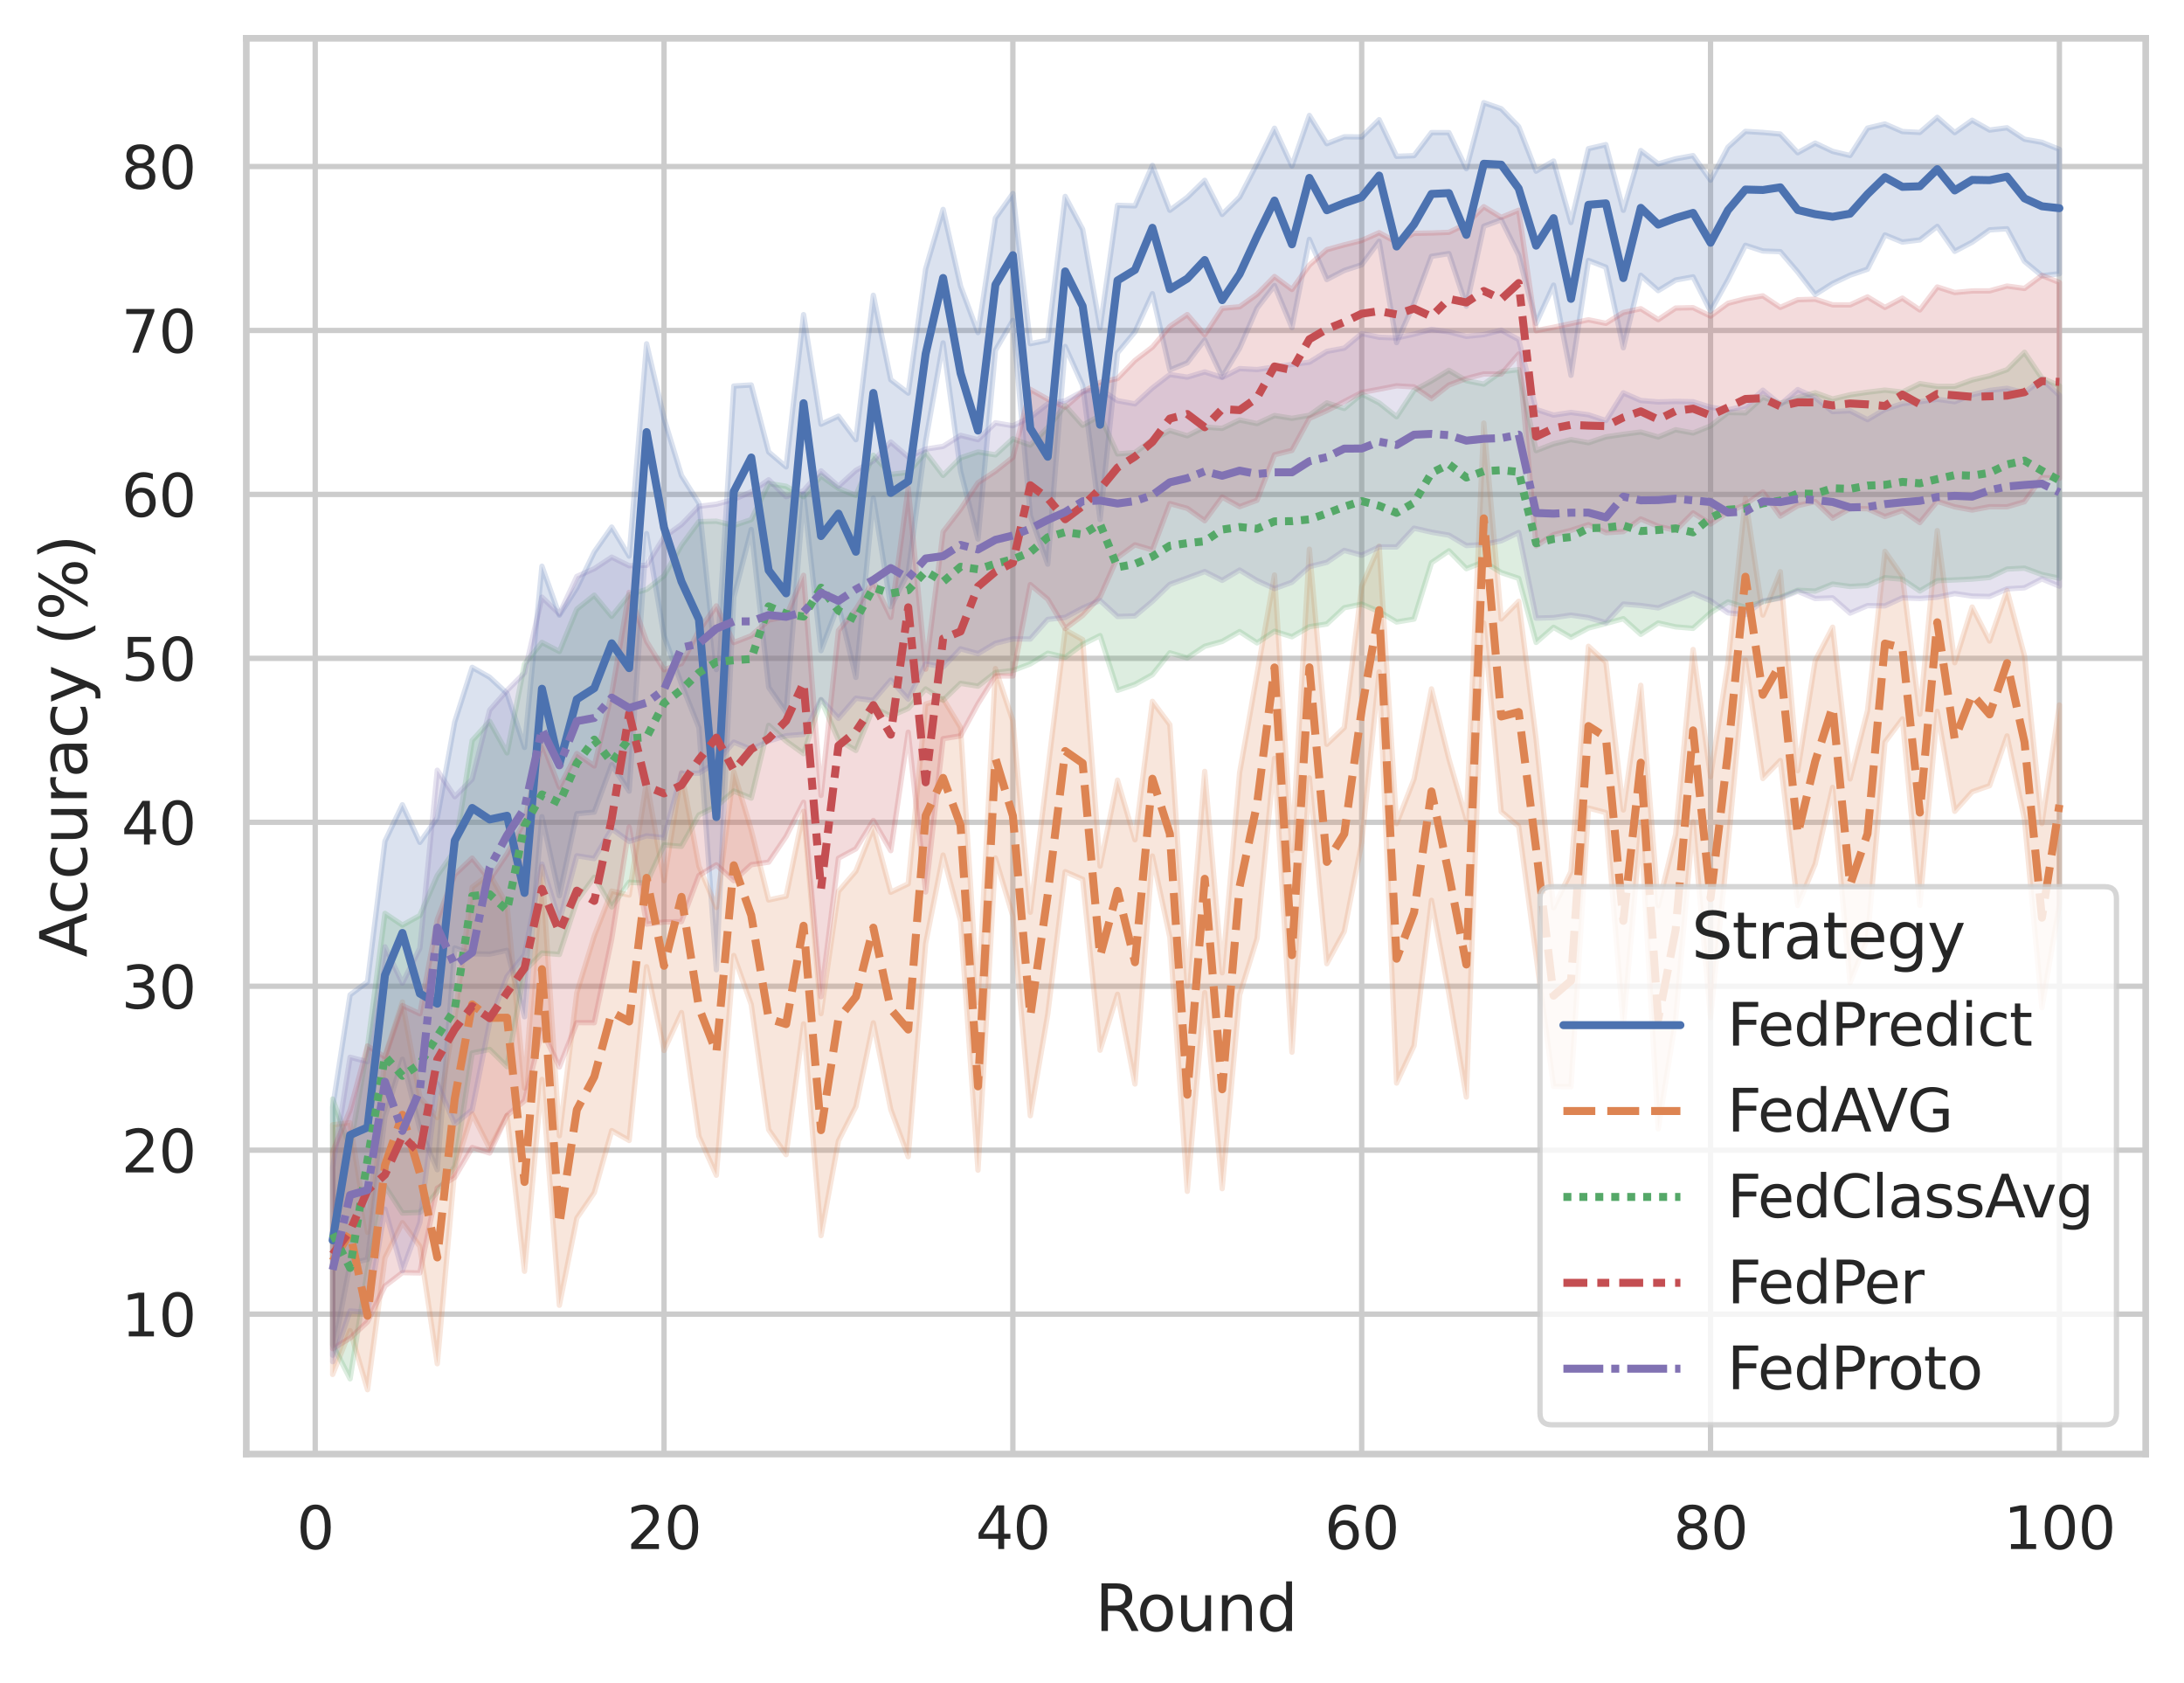 <?xml version="1.0" encoding="utf-8" standalone="no"?>
<!DOCTYPE svg PUBLIC "-//W3C//DTD SVG 1.1//EN"
  "http://www.w3.org/Graphics/SVG/1.1/DTD/svg11.dtd">
<svg xmlns:xlink="http://www.w3.org/1999/xlink" width="410.631pt" height="316.272pt" viewBox="0 0 410.631 316.272" xmlns="http://www.w3.org/2000/svg" version="1.1">
 <defs>
  <style type="text/css">*{stroke-linejoin: round; stroke-linecap: butt}</style>
 </defs>
 <g id="figure_1">
  <g id="patch_1">
   <path d="M 0 316.272 
L 410.631 316.272 
L 410.631 0 
L 0 0 
z
" style="fill: #ffffff"/>
  </g>
  <g id="axes_1">
   <g id="patch_2">
    <path d="M 46.311 273.312 
L 403.431 273.312 
L 403.431 7.2 
L 46.311 7.2 
z
" style="fill: #ffffff"/>
   </g>
   <g id="matplotlib.axis_1">
    <g id="xtick_1">
     <g id="line2d_1">
      <path d="M 59.265 273.312 
L 59.265 7.2 
" clip-path="url(#pb3c9707382)" style="fill: none; stroke: #cccccc; stroke-linecap: round"/>
     </g>
     <g id="text_1">
      <!-- 0 -->
      <g style="fill: #262626" transform="translate(55.765 291.17) scale(0.11 -0.11)">
       <defs>
        <path id="DejaVuSans-30" d="M 2034 4250 
Q 1547 4250 1301 3770 
Q 1056 3291 1056 2328 
Q 1056 1369 1301 889 
Q 1547 409 2034 409 
Q 2525 409 2770 889 
Q 3016 1369 3016 2328 
Q 3016 3291 2770 3770 
Q 2525 4250 2034 4250 
z
M 2034 4750 
Q 2819 4750 3233 4129 
Q 3647 3509 3647 2328 
Q 3647 1150 3233 529 
Q 2819 -91 2034 -91 
Q 1250 -91 836 529 
Q 422 1150 422 2328 
Q 422 3509 836 4129 
Q 1250 4750 2034 4750 
z
" transform="scale(0.016)"/>
       </defs>
       <use xlink:href="#DejaVuSans-30"/>
      </g>
     </g>
    </g>
    <g id="xtick_2">
     <g id="line2d_2">
      <path d="M 124.851 273.312 
L 124.851 7.2 
" clip-path="url(#pb3c9707382)" style="fill: none; stroke: #cccccc; stroke-linecap: round"/>
     </g>
     <g id="text_2">
      <!-- 20 -->
      <g style="fill: #262626" transform="translate(117.853 291.17) scale(0.11 -0.11)">
       <defs>
        <path id="DejaVuSans-32" d="M 1228 531 
L 3431 531 
L 3431 0 
L 469 0 
L 469 531 
Q 828 903 1448 1529 
Q 2069 2156 2228 2338 
Q 2531 2678 2651 2914 
Q 2772 3150 2772 3378 
Q 2772 3750 2511 3984 
Q 2250 4219 1831 4219 
Q 1534 4219 1204 4116 
Q 875 4013 500 3803 
L 500 4441 
Q 881 4594 1212 4672 
Q 1544 4750 1819 4750 
Q 2544 4750 2975 4387 
Q 3406 4025 3406 3419 
Q 3406 3131 3298 2873 
Q 3191 2616 2906 2266 
Q 2828 2175 2409 1742 
Q 1991 1309 1228 531 
z
" transform="scale(0.016)"/>
       </defs>
       <use xlink:href="#DejaVuSans-32"/>
       <use xlink:href="#DejaVuSans-30" x="63.623"/>
      </g>
     </g>
    </g>
    <g id="xtick_3">
     <g id="line2d_3">
      <path d="M 190.438 273.312 
L 190.438 7.2 
" clip-path="url(#pb3c9707382)" style="fill: none; stroke: #cccccc; stroke-linecap: round"/>
     </g>
     <g id="text_3">
      <!-- 40 -->
      <g style="fill: #262626" transform="translate(183.439 291.17) scale(0.11 -0.11)">
       <defs>
        <path id="DejaVuSans-34" d="M 2419 4116 
L 825 1625 
L 2419 1625 
L 2419 4116 
z
M 2253 4666 
L 3047 4666 
L 3047 1625 
L 3713 1625 
L 3713 1100 
L 3047 1100 
L 3047 0 
L 2419 0 
L 2419 1100 
L 313 1100 
L 313 1709 
L 2253 4666 
z
" transform="scale(0.016)"/>
       </defs>
       <use xlink:href="#DejaVuSans-34"/>
       <use xlink:href="#DejaVuSans-30" x="63.623"/>
      </g>
     </g>
    </g>
    <g id="xtick_4">
     <g id="line2d_4">
      <path d="M 256.025 273.312 
L 256.025 7.2 
" clip-path="url(#pb3c9707382)" style="fill: none; stroke: #cccccc; stroke-linecap: round"/>
     </g>
     <g id="text_4">
      <!-- 60 -->
      <g style="fill: #262626" transform="translate(249.026 291.17) scale(0.11 -0.11)">
       <defs>
        <path id="DejaVuSans-36" d="M 2113 2584 
Q 1688 2584 1439 2293 
Q 1191 2003 1191 1497 
Q 1191 994 1439 701 
Q 1688 409 2113 409 
Q 2538 409 2786 701 
Q 3034 994 3034 1497 
Q 3034 2003 2786 2293 
Q 2538 2584 2113 2584 
z
M 3366 4563 
L 3366 3988 
Q 3128 4100 2886 4159 
Q 2644 4219 2406 4219 
Q 1781 4219 1451 3797 
Q 1122 3375 1075 2522 
Q 1259 2794 1537 2939 
Q 1816 3084 2150 3084 
Q 2853 3084 3261 2657 
Q 3669 2231 3669 1497 
Q 3669 778 3244 343 
Q 2819 -91 2113 -91 
Q 1303 -91 875 529 
Q 447 1150 447 2328 
Q 447 3434 972 4092 
Q 1497 4750 2381 4750 
Q 2619 4750 2861 4703 
Q 3103 4656 3366 4563 
z
" transform="scale(0.016)"/>
       </defs>
       <use xlink:href="#DejaVuSans-36"/>
       <use xlink:href="#DejaVuSans-30" x="63.623"/>
      </g>
     </g>
    </g>
    <g id="xtick_5">
     <g id="line2d_5">
      <path d="M 321.612 273.312 
L 321.612 7.2 
" clip-path="url(#pb3c9707382)" style="fill: none; stroke: #cccccc; stroke-linecap: round"/>
     </g>
     <g id="text_5">
      <!-- 80 -->
      <g style="fill: #262626" transform="translate(314.613 291.17) scale(0.11 -0.11)">
       <defs>
        <path id="DejaVuSans-38" d="M 2034 2216 
Q 1584 2216 1326 1975 
Q 1069 1734 1069 1313 
Q 1069 891 1326 650 
Q 1584 409 2034 409 
Q 2484 409 2743 651 
Q 3003 894 3003 1313 
Q 3003 1734 2745 1975 
Q 2488 2216 2034 2216 
z
M 1403 2484 
Q 997 2584 770 2862 
Q 544 3141 544 3541 
Q 544 4100 942 4425 
Q 1341 4750 2034 4750 
Q 2731 4750 3128 4425 
Q 3525 4100 3525 3541 
Q 3525 3141 3298 2862 
Q 3072 2584 2669 2484 
Q 3125 2378 3379 2068 
Q 3634 1759 3634 1313 
Q 3634 634 3220 271 
Q 2806 -91 2034 -91 
Q 1263 -91 848 271 
Q 434 634 434 1313 
Q 434 1759 690 2068 
Q 947 2378 1403 2484 
z
M 1172 3481 
Q 1172 3119 1398 2916 
Q 1625 2713 2034 2713 
Q 2441 2713 2670 2916 
Q 2900 3119 2900 3481 
Q 2900 3844 2670 4047 
Q 2441 4250 2034 4250 
Q 1625 4250 1398 4047 
Q 1172 3844 1172 3481 
z
" transform="scale(0.016)"/>
       </defs>
       <use xlink:href="#DejaVuSans-38"/>
       <use xlink:href="#DejaVuSans-30" x="63.623"/>
      </g>
     </g>
    </g>
    <g id="xtick_6">
     <g id="line2d_6">
      <path d="M 387.199 273.312 
L 387.199 7.2 
" clip-path="url(#pb3c9707382)" style="fill: none; stroke: #cccccc; stroke-linecap: round"/>
     </g>
     <g id="text_6">
      <!-- 100 -->
      <g style="fill: #262626" transform="translate(376.7 291.17) scale(0.11 -0.11)">
       <defs>
        <path id="DejaVuSans-31" d="M 794 531 
L 1825 531 
L 1825 4091 
L 703 3866 
L 703 4441 
L 1819 4666 
L 2450 4666 
L 2450 531 
L 3481 531 
L 3481 0 
L 794 0 
L 794 531 
z
" transform="scale(0.016)"/>
       </defs>
       <use xlink:href="#DejaVuSans-31"/>
       <use xlink:href="#DejaVuSans-30" x="63.623"/>
       <use xlink:href="#DejaVuSans-30" x="127.246"/>
      </g>
     </g>
    </g>
    <g id="text_7">
     <!-- Round -->
     <g style="fill: #262626" transform="translate(205.887 306.576) scale(0.12 -0.12)">
      <defs>
       <path id="DejaVuSans-52" d="M 2841 2188 
Q 3044 2119 3236 1894 
Q 3428 1669 3622 1275 
L 4263 0 
L 3584 0 
L 2988 1197 
Q 2756 1666 2539 1819 
Q 2322 1972 1947 1972 
L 1259 1972 
L 1259 0 
L 628 0 
L 628 4666 
L 2053 4666 
Q 2853 4666 3247 4331 
Q 3641 3997 3641 3322 
Q 3641 2881 3436 2590 
Q 3231 2300 2841 2188 
z
M 1259 4147 
L 1259 2491 
L 2053 2491 
Q 2509 2491 2742 2702 
Q 2975 2913 2975 3322 
Q 2975 3731 2742 3939 
Q 2509 4147 2053 4147 
L 1259 4147 
z
" transform="scale(0.016)"/>
       <path id="DejaVuSans-6f" d="M 1959 3097 
Q 1497 3097 1228 2736 
Q 959 2375 959 1747 
Q 959 1119 1226 758 
Q 1494 397 1959 397 
Q 2419 397 2687 759 
Q 2956 1122 2956 1747 
Q 2956 2369 2687 2733 
Q 2419 3097 1959 3097 
z
M 1959 3584 
Q 2709 3584 3137 3096 
Q 3566 2609 3566 1747 
Q 3566 888 3137 398 
Q 2709 -91 1959 -91 
Q 1206 -91 779 398 
Q 353 888 353 1747 
Q 353 2609 779 3096 
Q 1206 3584 1959 3584 
z
" transform="scale(0.016)"/>
       <path id="DejaVuSans-75" d="M 544 1381 
L 544 3500 
L 1119 3500 
L 1119 1403 
Q 1119 906 1312 657 
Q 1506 409 1894 409 
Q 2359 409 2629 706 
Q 2900 1003 2900 1516 
L 2900 3500 
L 3475 3500 
L 3475 0 
L 2900 0 
L 2900 538 
Q 2691 219 2414 64 
Q 2138 -91 1772 -91 
Q 1169 -91 856 284 
Q 544 659 544 1381 
z
M 1991 3584 
L 1991 3584 
z
" transform="scale(0.016)"/>
       <path id="DejaVuSans-6e" d="M 3513 2113 
L 3513 0 
L 2938 0 
L 2938 2094 
Q 2938 2591 2744 2837 
Q 2550 3084 2163 3084 
Q 1697 3084 1428 2787 
Q 1159 2491 1159 1978 
L 1159 0 
L 581 0 
L 581 3500 
L 1159 3500 
L 1159 2956 
Q 1366 3272 1645 3428 
Q 1925 3584 2291 3584 
Q 2894 3584 3203 3211 
Q 3513 2838 3513 2113 
z
" transform="scale(0.016)"/>
       <path id="DejaVuSans-64" d="M 2906 2969 
L 2906 4863 
L 3481 4863 
L 3481 0 
L 2906 0 
L 2906 525 
Q 2725 213 2448 61 
Q 2172 -91 1784 -91 
Q 1150 -91 751 415 
Q 353 922 353 1747 
Q 353 2572 751 3078 
Q 1150 3584 1784 3584 
Q 2172 3584 2448 3432 
Q 2725 3281 2906 2969 
z
M 947 1747 
Q 947 1113 1208 752 
Q 1469 391 1925 391 
Q 2381 391 2643 752 
Q 2906 1113 2906 1747 
Q 2906 2381 2643 2742 
Q 2381 3103 1925 3103 
Q 1469 3103 1208 2742 
Q 947 2381 947 1747 
z
" transform="scale(0.016)"/>
      </defs>
      <use xlink:href="#DejaVuSans-52"/>
      <use xlink:href="#DejaVuSans-6f" x="64.982"/>
      <use xlink:href="#DejaVuSans-75" x="126.164"/>
      <use xlink:href="#DejaVuSans-6e" x="189.543"/>
      <use xlink:href="#DejaVuSans-64" x="252.922"/>
     </g>
    </g>
   </g>
   <g id="matplotlib.axis_2">
    <g id="ytick_1">
     <g id="line2d_7">
      <path d="M 46.311 247.015 
L 403.431 247.015 
" clip-path="url(#pb3c9707382)" style="fill: none; stroke: #cccccc; stroke-linecap: round"/>
     </g>
     <g id="text_8">
      <!-- 10 -->
      <g style="fill: #262626" transform="translate(22.814 251.194) scale(0.11 -0.11)">
       <use xlink:href="#DejaVuSans-31"/>
       <use xlink:href="#DejaVuSans-30" x="63.623"/>
      </g>
     </g>
    </g>
    <g id="ytick_2">
     <g id="line2d_8">
      <path d="M 46.311 216.198 
L 403.431 216.198 
" clip-path="url(#pb3c9707382)" style="fill: none; stroke: #cccccc; stroke-linecap: round"/>
     </g>
     <g id="text_9">
      <!-- 20 -->
      <g style="fill: #262626" transform="translate(22.814 220.377) scale(0.11 -0.11)">
       <use xlink:href="#DejaVuSans-32"/>
       <use xlink:href="#DejaVuSans-30" x="63.623"/>
      </g>
     </g>
    </g>
    <g id="ytick_3">
     <g id="line2d_9">
      <path d="M 46.311 185.382 
L 403.431 185.382 
" clip-path="url(#pb3c9707382)" style="fill: none; stroke: #cccccc; stroke-linecap: round"/>
     </g>
     <g id="text_10">
      <!-- 30 -->
      <g style="fill: #262626" transform="translate(22.814 189.561) scale(0.11 -0.11)">
       <defs>
        <path id="DejaVuSans-33" d="M 2597 2516 
Q 3050 2419 3304 2112 
Q 3559 1806 3559 1356 
Q 3559 666 3084 287 
Q 2609 -91 1734 -91 
Q 1441 -91 1130 -33 
Q 819 25 488 141 
L 488 750 
Q 750 597 1062 519 
Q 1375 441 1716 441 
Q 2309 441 2620 675 
Q 2931 909 2931 1356 
Q 2931 1769 2642 2001 
Q 2353 2234 1838 2234 
L 1294 2234 
L 1294 2753 
L 1863 2753 
Q 2328 2753 2575 2939 
Q 2822 3125 2822 3475 
Q 2822 3834 2567 4026 
Q 2313 4219 1838 4219 
Q 1578 4219 1281 4162 
Q 984 4106 628 3988 
L 628 4550 
Q 988 4650 1302 4700 
Q 1616 4750 1894 4750 
Q 2613 4750 3031 4423 
Q 3450 4097 3450 3541 
Q 3450 3153 3228 2886 
Q 3006 2619 2597 2516 
z
" transform="scale(0.016)"/>
       </defs>
       <use xlink:href="#DejaVuSans-33"/>
       <use xlink:href="#DejaVuSans-30" x="63.623"/>
      </g>
     </g>
    </g>
    <g id="ytick_4">
     <g id="line2d_10">
      <path d="M 46.311 154.565 
L 403.431 154.565 
" clip-path="url(#pb3c9707382)" style="fill: none; stroke: #cccccc; stroke-linecap: round"/>
     </g>
     <g id="text_11">
      <!-- 40 -->
      <g style="fill: #262626" transform="translate(22.814 158.745) scale(0.11 -0.11)">
       <use xlink:href="#DejaVuSans-34"/>
       <use xlink:href="#DejaVuSans-30" x="63.623"/>
      </g>
     </g>
    </g>
    <g id="ytick_5">
     <g id="line2d_11">
      <path d="M 46.311 123.749 
L 403.431 123.749 
" clip-path="url(#pb3c9707382)" style="fill: none; stroke: #cccccc; stroke-linecap: round"/>
     </g>
     <g id="text_12">
      <!-- 50 -->
      <g style="fill: #262626" transform="translate(22.814 127.928) scale(0.11 -0.11)">
       <defs>
        <path id="DejaVuSans-35" d="M 691 4666 
L 3169 4666 
L 3169 4134 
L 1269 4134 
L 1269 2991 
Q 1406 3038 1543 3061 
Q 1681 3084 1819 3084 
Q 2600 3084 3056 2656 
Q 3513 2228 3513 1497 
Q 3513 744 3044 326 
Q 2575 -91 1722 -91 
Q 1428 -91 1123 -41 
Q 819 9 494 109 
L 494 744 
Q 775 591 1075 516 
Q 1375 441 1709 441 
Q 2250 441 2565 725 
Q 2881 1009 2881 1497 
Q 2881 1984 2565 2268 
Q 2250 2553 1709 2553 
Q 1456 2553 1204 2497 
Q 953 2441 691 2322 
L 691 4666 
z
" transform="scale(0.016)"/>
       </defs>
       <use xlink:href="#DejaVuSans-35"/>
       <use xlink:href="#DejaVuSans-30" x="63.623"/>
      </g>
     </g>
    </g>
    <g id="ytick_6">
     <g id="line2d_12">
      <path d="M 46.311 92.933 
L 403.431 92.933 
" clip-path="url(#pb3c9707382)" style="fill: none; stroke: #cccccc; stroke-linecap: round"/>
     </g>
     <g id="text_13">
      <!-- 60 -->
      <g style="fill: #262626" transform="translate(22.814 97.112) scale(0.11 -0.11)">
       <use xlink:href="#DejaVuSans-36"/>
       <use xlink:href="#DejaVuSans-30" x="63.623"/>
      </g>
     </g>
    </g>
    <g id="ytick_7">
     <g id="line2d_13">
      <path d="M 46.311 62.116 
L 403.431 62.116 
" clip-path="url(#pb3c9707382)" style="fill: none; stroke: #cccccc; stroke-linecap: round"/>
     </g>
     <g id="text_14">
      <!-- 70 -->
      <g style="fill: #262626" transform="translate(22.814 66.296) scale(0.11 -0.11)">
       <defs>
        <path id="DejaVuSans-37" d="M 525 4666 
L 3525 4666 
L 3525 4397 
L 1831 0 
L 1172 0 
L 2766 4134 
L 525 4134 
L 525 4666 
z
" transform="scale(0.016)"/>
       </defs>
       <use xlink:href="#DejaVuSans-37"/>
       <use xlink:href="#DejaVuSans-30" x="63.623"/>
      </g>
     </g>
    </g>
    <g id="ytick_8">
     <g id="line2d_14">
      <path d="M 46.311 31.3 
L 403.431 31.3 
" clip-path="url(#pb3c9707382)" style="fill: none; stroke: #cccccc; stroke-linecap: round"/>
     </g>
     <g id="text_15">
      <!-- 80 -->
      <g style="fill: #262626" transform="translate(22.814 35.479) scale(0.11 -0.11)">
       <use xlink:href="#DejaVuSans-38"/>
       <use xlink:href="#DejaVuSans-30" x="63.623"/>
      </g>
     </g>
    </g>
    <g id="text_16">
     <!-- Accuracy (%) -->
     <g style="fill: #262626" transform="translate(16.318 179.939) rotate(-90) scale(0.12 -0.12)">
      <defs>
       <path id="DejaVuSans-41" d="M 2188 4044 
L 1331 1722 
L 3047 1722 
L 2188 4044 
z
M 1831 4666 
L 2547 4666 
L 4325 0 
L 3669 0 
L 3244 1197 
L 1141 1197 
L 716 0 
L 50 0 
L 1831 4666 
z
" transform="scale(0.016)"/>
       <path id="DejaVuSans-63" d="M 3122 3366 
L 3122 2828 
Q 2878 2963 2633 3030 
Q 2388 3097 2138 3097 
Q 1578 3097 1268 2742 
Q 959 2388 959 1747 
Q 959 1106 1268 751 
Q 1578 397 2138 397 
Q 2388 397 2633 464 
Q 2878 531 3122 666 
L 3122 134 
Q 2881 22 2623 -34 
Q 2366 -91 2075 -91 
Q 1284 -91 818 406 
Q 353 903 353 1747 
Q 353 2603 823 3093 
Q 1294 3584 2113 3584 
Q 2378 3584 2631 3529 
Q 2884 3475 3122 3366 
z
" transform="scale(0.016)"/>
       <path id="DejaVuSans-72" d="M 2631 2963 
Q 2534 3019 2420 3045 
Q 2306 3072 2169 3072 
Q 1681 3072 1420 2755 
Q 1159 2438 1159 1844 
L 1159 0 
L 581 0 
L 581 3500 
L 1159 3500 
L 1159 2956 
Q 1341 3275 1631 3429 
Q 1922 3584 2338 3584 
Q 2397 3584 2469 3576 
Q 2541 3569 2628 3553 
L 2631 2963 
z
" transform="scale(0.016)"/>
       <path id="DejaVuSans-61" d="M 2194 1759 
Q 1497 1759 1228 1600 
Q 959 1441 959 1056 
Q 959 750 1161 570 
Q 1363 391 1709 391 
Q 2188 391 2477 730 
Q 2766 1069 2766 1631 
L 2766 1759 
L 2194 1759 
z
M 3341 1997 
L 3341 0 
L 2766 0 
L 2766 531 
Q 2569 213 2275 61 
Q 1981 -91 1556 -91 
Q 1019 -91 701 211 
Q 384 513 384 1019 
Q 384 1609 779 1909 
Q 1175 2209 1959 2209 
L 2766 2209 
L 2766 2266 
Q 2766 2663 2505 2880 
Q 2244 3097 1772 3097 
Q 1472 3097 1187 3025 
Q 903 2953 641 2809 
L 641 3341 
Q 956 3463 1253 3523 
Q 1550 3584 1831 3584 
Q 2591 3584 2966 3190 
Q 3341 2797 3341 1997 
z
" transform="scale(0.016)"/>
       <path id="DejaVuSans-79" d="M 2059 -325 
Q 1816 -950 1584 -1140 
Q 1353 -1331 966 -1331 
L 506 -1331 
L 506 -850 
L 844 -850 
Q 1081 -850 1212 -737 
Q 1344 -625 1503 -206 
L 1606 56 
L 191 3500 
L 800 3500 
L 1894 763 
L 2988 3500 
L 3597 3500 
L 2059 -325 
z
" transform="scale(0.016)"/>
       <path id="DejaVuSans-20" transform="scale(0.016)"/>
       <path id="DejaVuSans-28" d="M 1984 4856 
Q 1566 4138 1362 3434 
Q 1159 2731 1159 2009 
Q 1159 1288 1364 580 
Q 1569 -128 1984 -844 
L 1484 -844 
Q 1016 -109 783 600 
Q 550 1309 550 2009 
Q 550 2706 781 3412 
Q 1013 4119 1484 4856 
L 1984 4856 
z
" transform="scale(0.016)"/>
       <path id="DejaVuSans-25" d="M 4653 2053 
Q 4381 2053 4226 1822 
Q 4072 1591 4072 1178 
Q 4072 772 4226 539 
Q 4381 306 4653 306 
Q 4919 306 5073 539 
Q 5228 772 5228 1178 
Q 5228 1588 5073 1820 
Q 4919 2053 4653 2053 
z
M 4653 2450 
Q 5147 2450 5437 2106 
Q 5728 1763 5728 1178 
Q 5728 594 5436 251 
Q 5144 -91 4653 -91 
Q 4153 -91 3862 251 
Q 3572 594 3572 1178 
Q 3572 1766 3864 2108 
Q 4156 2450 4653 2450 
z
M 1428 4353 
Q 1159 4353 1004 4120 
Q 850 3888 850 3481 
Q 850 3069 1003 2837 
Q 1156 2606 1428 2606 
Q 1700 2606 1854 2837 
Q 2009 3069 2009 3481 
Q 2009 3884 1853 4118 
Q 1697 4353 1428 4353 
z
M 4250 4750 
L 4750 4750 
L 1831 -91 
L 1331 -91 
L 4250 4750 
z
M 1428 4750 
Q 1922 4750 2215 4408 
Q 2509 4066 2509 3481 
Q 2509 2891 2217 2550 
Q 1925 2209 1428 2209 
Q 931 2209 642 2551 
Q 353 2894 353 3481 
Q 353 4063 643 4406 
Q 934 4750 1428 4750 
z
" transform="scale(0.016)"/>
       <path id="DejaVuSans-29" d="M 513 4856 
L 1013 4856 
Q 1481 4119 1714 3412 
Q 1947 2706 1947 2009 
Q 1947 1309 1714 600 
Q 1481 -109 1013 -844 
L 513 -844 
Q 928 -128 1133 580 
Q 1338 1288 1338 2009 
Q 1338 2731 1133 3434 
Q 928 4138 513 4856 
z
" transform="scale(0.016)"/>
      </defs>
      <use xlink:href="#DejaVuSans-41"/>
      <use xlink:href="#DejaVuSans-63" x="66.658"/>
      <use xlink:href="#DejaVuSans-63" x="121.639"/>
      <use xlink:href="#DejaVuSans-75" x="176.619"/>
      <use xlink:href="#DejaVuSans-72" x="239.998"/>
      <use xlink:href="#DejaVuSans-61" x="281.111"/>
      <use xlink:href="#DejaVuSans-63" x="342.391"/>
      <use xlink:href="#DejaVuSans-79" x="397.371"/>
      <use xlink:href="#DejaVuSans-20" x="456.551"/>
      <use xlink:href="#DejaVuSans-28" x="488.338"/>
      <use xlink:href="#DejaVuSans-25" x="527.352"/>
      <use xlink:href="#DejaVuSans-29" x="622.371"/>
     </g>
    </g>
   </g>
   <g id="PolyCollection_1">
    <defs>
     <path id="m3d88718457" d="M 62.544 -108.138 
L 62.544 -61.543 
L 65.823 -78.792 
L 69.103 -79.551 
L 72.382 -106.328 
L 75.661 -117.176 
L 78.941 -104.064 
L 82.22 -96.397 
L 85.499 -138.086 
L 88.779 -136.984 
L 92.058 -136.924 
L 95.337 -137.64 
L 98.617 -125.15 
L 101.896 -162.761 
L 105.175 -147.906 
L 108.455 -163.324 
L 111.734 -163.621 
L 115.013 -172.539 
L 118.293 -167.564 
L 121.572 -215.969 
L 124.851 -196.736 
L 128.131 -187.708 
L 131.41 -179.501 
L 134.689 -133.984 
L 137.969 -204.014 
L 141.248 -216.745 
L 144.527 -187.076 
L 147.807 -182.368 
L 151.086 -223.375 
L 154.365 -193.961 
L 157.645 -202.618 
L 160.924 -188.939 
L 164.203 -222.643 
L 167.483 -202.22 
L 170.762 -208.67 
L 174.041 -233.328 
L 177.321 -251.821 
L 180.6 -227.693 
L 183.88 -214.946 
L 187.159 -250.425 
L 190.438 -256.053 
L 193.718 -219.352 
L 196.997 -210.228 
L 200.276 -251.141 
L 203.556 -243.849 
L 206.835 -218.611 
L 210.114 -249.949 
L 213.394 -253.888 
L 216.673 -261.071 
L 219.952 -246.727 
L 223.232 -248.085 
L 226.511 -252.372 
L 229.79 -245.407 
L 233.07 -250.822 
L 236.349 -258.348 
L 239.628 -262.598 
L 242.908 -254.695 
L 246.187 -271.283 
L 249.466 -263.731 
L 252.746 -265.434 
L 256.025 -266.503 
L 259.304 -270.921 
L 262.584 -251.872 
L 265.863 -259.214 
L 269.142 -268.088 
L 272.422 -268.605 
L 275.701 -258.735 
L 278.98 -273.75 
L 282.26 -274.955 
L 285.539 -268.338 
L 288.818 -255.482 
L 292.098 -262.681 
L 295.377 -245.719 
L 298.656 -267.325 
L 301.936 -266.051 
L 305.215 -250.9 
L 308.494 -264.529 
L 311.774 -261.644 
L 315.053 -263.636 
L 318.332 -264.233 
L 321.612 -257.788 
L 324.891 -263.686 
L 328.17 -270.163 
L 331.45 -269.091 
L 334.729 -268.974 
L 338.008 -265.136 
L 341.288 -260.909 
L 344.567 -262.991 
L 347.846 -264.547 
L 351.126 -265.672 
L 354.405 -272.113 
L 357.684 -270.772 
L 360.964 -271.173 
L 364.243 -273.719 
L 367.522 -269.031 
L 370.802 -270.75 
L 374.081 -273.064 
L 377.361 -273.268 
L 380.64 -267.14 
L 383.919 -264.449 
L 387.199 -264.819 
L 387.199 -288.189 
L 387.199 -288.189 
L 383.919 -289.522 
L 380.64 -290.102 
L 377.361 -292.255 
L 374.081 -291.826 
L 370.802 -293.674 
L 367.522 -291.341 
L 364.243 -294.21 
L 360.964 -291.382 
L 357.684 -291.548 
L 354.405 -292.974 
L 351.126 -292.192 
L 347.846 -287.045 
L 344.567 -287.823 
L 341.288 -289.377 
L 338.008 -287.56 
L 334.729 -291.076 
L 331.45 -291.378 
L 328.17 -291.579 
L 324.891 -288.603 
L 321.612 -282.403 
L 318.332 -287.023 
L 315.053 -286.42 
L 311.774 -285.468 
L 308.494 -287.977 
L 305.215 -276.735 
L 301.936 -289.085 
L 298.656 -288.326 
L 295.377 -274.44 
L 292.098 -286.006 
L 288.818 -284.103 
L 285.539 -292.474 
L 282.26 -295.834 
L 278.98 -296.976 
L 275.701 -284.56 
L 272.422 -291.344 
L 269.142 -291.349 
L 265.863 -287.012 
L 262.584 -286.891 
L 259.304 -293.779 
L 256.025 -290.54 
L 252.746 -290.558 
L 249.466 -289.264 
L 246.187 -294.573 
L 242.908 -285.073 
L 239.628 -292.17 
L 236.349 -285.504 
L 233.07 -279.213 
L 229.79 -275.969 
L 226.511 -282.379 
L 223.232 -279.18 
L 219.952 -276.739 
L 216.673 -285.196 
L 213.394 -277.573 
L 210.114 -277.682 
L 206.835 -254.651 
L 203.556 -273.176 
L 200.276 -279.352 
L 196.997 -252.326 
L 193.718 -251.667 
L 190.438 -279.894 
L 187.159 -275.287 
L 183.88 -253.755 
L 180.6 -262.506 
L 177.321 -276.909 
L 174.041 -265.738 
L 170.762 -242.382 
L 167.483 -244.901 
L 164.203 -260.771 
L 160.924 -233.621 
L 157.645 -238.041 
L 154.365 -236.529 
L 151.086 -257.133 
L 147.807 -228.514 
L 144.527 -231.305 
L 141.248 -243.909 
L 137.969 -243.715 
L 134.689 -190.418 
L 131.41 -221.676 
L 128.131 -226.891 
L 124.851 -237.636 
L 121.572 -251.651 
L 118.293 -211.736 
L 115.013 -217.199 
L 111.734 -212.526 
L 108.455 -205.763 
L 105.175 -200.644 
L 101.896 -209.839 
L 98.617 -175.781 
L 95.337 -185.931 
L 92.058 -188.974 
L 88.779 -190.831 
L 85.499 -180.592 
L 82.22 -162.538 
L 78.941 -157.933 
L 75.661 -165.002 
L 72.382 -158.162 
L 69.103 -131.722 
L 65.823 -129.273 
L 62.544 -108.138 
z
" style="stroke: #4c72b0; stroke-opacity: 0.2"/>
    </defs>
    <g clip-path="url(#pb3c9707382)">
     <use xlink:href="#m3d88718457" x="0" y="316.272" style="fill: #4c72b0; fill-opacity: 0.2; stroke: #4c72b0; stroke-opacity: 0.2"/>
    </g>
   </g>
   <g id="PolyCollection_2">
    <defs>
     <path id="mf6c3c5cbce" d="M 62.544 -104.84 
L 62.544 -57.921 
L 65.823 -66.149 
L 69.103 -55.056 
L 72.382 -79.829 
L 75.661 -86.451 
L 78.941 -81.999 
L 82.22 -59.934 
L 85.499 -96.541 
L 88.779 -106.927 
L 92.058 -100.411 
L 95.337 -106.592 
L 98.617 -77.31 
L 101.896 -113.38 
L 105.175 -70.924 
L 108.455 -87.31 
L 111.734 -92.083 
L 115.013 -103.76 
L 118.293 -101.898 
L 121.572 -134.56 
L 124.851 -118.825 
L 128.131 -125.947 
L 131.41 -102.701 
L 134.689 -95.369 
L 137.969 -136.677 
L 141.248 -127.449 
L 144.527 -103.915 
L 147.807 -99.235 
L 151.086 -123.814 
L 154.365 -84.014 
L 157.645 -101.826 
L 160.924 -108.269 
L 164.203 -124.012 
L 167.483 -107.709 
L 170.762 -98.848 
L 174.041 -138.909 
L 177.321 -155.553 
L 180.6 -143.194 
L 183.88 -96.313 
L 187.159 -154.995 
L 190.438 -144.051 
L 193.718 -106.55 
L 196.997 -125.631 
L 200.276 -152.421 
L 203.556 -150.998 
L 206.835 -118.871 
L 210.114 -129.383 
L 213.394 -112.51 
L 216.673 -155.372 
L 219.952 -140.087 
L 223.232 -92.339 
L 226.511 -129.69 
L 229.79 -92.839 
L 233.07 -129.237 
L 236.349 -139.881 
L 239.628 -173.727 
L 242.908 -118.489 
L 246.187 -170.054 
L 249.466 -135.125 
L 252.746 -141.194 
L 256.025 -157.903 
L 259.304 -189.987 
L 262.584 -112.687 
L 265.863 -119.71 
L 269.142 -147.041 
L 272.422 -129.471 
L 275.701 -110.066 
L 278.98 -199.178 
L 282.26 -163.698 
L 285.539 -160.971 
L 288.818 -136.621 
L 292.098 -112.058 
L 295.377 -111.995 
L 298.656 -164.39 
L 301.936 -163.529 
L 305.215 -123.379 
L 308.494 -160.866 
L 311.774 -104.083 
L 315.053 -124.681 
L 318.332 -161.799 
L 321.612 -125.009 
L 324.891 -157.354 
L 328.17 -192.204 
L 331.45 -169.937 
L 334.729 -173.329 
L 338.008 -146.067 
L 341.288 -153.875 
L 344.567 -168.267 
L 347.846 -131.572 
L 351.126 -139.837 
L 354.405 -176.778 
L 357.684 -181.148 
L 360.964 -146.099 
L 364.243 -182.552 
L 367.522 -163.771 
L 370.802 -167.442 
L 374.081 -168.594 
L 377.361 -177.95 
L 380.64 -162.23 
L 383.919 -126.859 
L 387.199 -146.235 
L 387.199 -183.761 
L 387.199 -183.761 
L 383.919 -161.463 
L 380.64 -192.99 
L 377.361 -205.264 
L 374.081 -195.774 
L 370.802 -202.171 
L 367.522 -191.698 
L 364.243 -216.537 
L 360.964 -182.024 
L 357.684 -207.965 
L 354.405 -212.636 
L 351.126 -182.693 
L 347.846 -169.854 
L 344.567 -198.377 
L 341.288 -192.081 
L 338.008 -171.398 
L 334.729 -208.824 
L 331.45 -200.661 
L 328.17 -222.58 
L 324.891 -191.654 
L 321.612 -170.251 
L 318.332 -194.19 
L 315.053 -159.484 
L 311.774 -146.023 
L 308.494 -187.46 
L 305.215 -164.019 
L 301.936 -191.792 
L 298.656 -194.793 
L 295.377 -152.445 
L 292.098 -145.638 
L 288.818 -177.301 
L 285.539 -203.253 
L 282.26 -199.915 
L 278.98 -236.746 
L 275.701 -162.284 
L 272.422 -173.619 
L 269.142 -186.778 
L 265.863 -169.831 
L 262.584 -161.441 
L 259.304 -213.618 
L 256.025 -206.041 
L 252.746 -179.502 
L 249.466 -176.362 
L 246.187 -213.041 
L 242.908 -156.414 
L 239.628 -208.187 
L 236.349 -189.628 
L 233.07 -171.018 
L 229.79 -133.424 
L 226.511 -171.28 
L 223.232 -130.936 
L 219.952 -180.056 
L 216.673 -184.443 
L 213.394 -158.418 
L 210.114 -169.631 
L 206.835 -153.476 
L 203.556 -196.034 
L 200.276 -197.886 
L 196.997 -171.466 
L 193.718 -144.797 
L 190.438 -180.751 
L 187.159 -190.59 
L 183.88 -127.84 
L 180.6 -179.535 
L 177.321 -184.958 
L 174.041 -183.929 
L 170.762 -150.148 
L 167.483 -148.552 
L 164.203 -160.792 
L 160.924 -152.534 
L 157.645 -148.722 
L 154.365 -125.743 
L 151.086 -163.761 
L 147.807 -147.817 
L 144.527 -147.1 
L 141.248 -160.24 
L 137.969 -171.175 
L 134.689 -145.692 
L 131.41 -153.464 
L 128.131 -171.037 
L 124.851 -150.724 
L 121.572 -169.469 
L 118.293 -148.032 
L 115.013 -148.771 
L 111.734 -140.35 
L 108.455 -129.692 
L 105.175 -102.79 
L 101.896 -153.362 
L 98.617 -111.755 
L 95.337 -146.161 
L 92.058 -151.982 
L 88.779 -149.498 
L 85.499 -124.999 
L 82.22 -106.195 
L 78.941 -110.032 
L 75.661 -127.929 
L 72.382 -117.83 
L 69.103 -84.646 
L 65.823 -105.235 
L 62.544 -104.84 
z
" style="stroke: #dd8452; stroke-opacity: 0.2"/>
    </defs>
    <g clip-path="url(#pb3c9707382)">
     <use xlink:href="#mf6c3c5cbce" x="0" y="316.272" style="fill: #dd8452; fill-opacity: 0.2; stroke: #dd8452; stroke-opacity: 0.2"/>
    </g>
   </g>
   <g id="PolyCollection_3">
    <defs>
     <path id="ma0fbb20daf" d="M 62.544 -109.685 
L 62.544 -63.502 
L 65.823 -57.099 
L 69.103 -77.571 
L 72.382 -93.336 
L 75.661 -88.253 
L 78.941 -88.379 
L 82.22 -92.262 
L 85.499 -97.016 
L 88.779 -118.342 
L 92.058 -119.018 
L 95.337 -115.779 
L 98.617 -133.774 
L 101.896 -137.132 
L 105.175 -136.866 
L 108.455 -146.885 
L 111.734 -151.383 
L 115.013 -145.807 
L 118.293 -150.438 
L 121.572 -150.272 
L 124.851 -157.449 
L 128.131 -157.186 
L 131.41 -163.088 
L 134.689 -164.713 
L 137.969 -167.578 
L 141.248 -166.248 
L 144.527 -179.934 
L 147.807 -176.973 
L 151.086 -174.605 
L 154.365 -184.704 
L 157.645 -177.174 
L 160.924 -175.211 
L 164.203 -183.241 
L 167.483 -181.676 
L 170.762 -183.106 
L 174.041 -186.767 
L 177.321 -184.655 
L 180.6 -187.824 
L 183.88 -187.297 
L 187.159 -189.857 
L 190.438 -190.241 
L 193.718 -191.472 
L 196.997 -193.487 
L 200.276 -192.723 
L 203.556 -195.15 
L 206.835 -196.798 
L 210.114 -186.507 
L 213.394 -187.634 
L 216.673 -189.46 
L 219.952 -193.56 
L 223.232 -192.602 
L 226.511 -194.79 
L 229.79 -195.697 
L 233.07 -197.558 
L 236.349 -195.431 
L 239.628 -197.609 
L 242.908 -196.582 
L 246.187 -198.474 
L 249.466 -198.976 
L 252.746 -202.035 
L 256.025 -202.717 
L 259.304 -201.316 
L 262.584 -199.354 
L 265.863 -199.909 
L 269.142 -210.493 
L 272.422 -212.734 
L 275.701 -209.378 
L 278.98 -210.661 
L 282.26 -208.648 
L 285.539 -207.554 
L 288.818 -195.514 
L 292.098 -198.355 
L 295.377 -196.471 
L 298.656 -198.218 
L 301.936 -199.074 
L 305.215 -199.978 
L 308.494 -197.041 
L 311.774 -199.172 
L 315.053 -198.438 
L 318.332 -198.161 
L 321.612 -201.087 
L 324.891 -203.131 
L 328.17 -202.105 
L 331.45 -203.151 
L 334.729 -203.989 
L 338.008 -205.322 
L 341.288 -205.161 
L 344.567 -206.482 
L 347.846 -206.038 
L 351.126 -206.22 
L 354.405 -207.681 
L 357.684 -207.403 
L 360.964 -205.188 
L 364.243 -207.125 
L 367.522 -207.261 
L 370.802 -207.424 
L 374.081 -207.726 
L 377.361 -209.303 
L 380.64 -209.472 
L 383.919 -208.279 
L 387.199 -207.579 
L 387.199 -243.764 
L 387.199 -243.764 
L 383.919 -245.21 
L 380.64 -250.054 
L 377.361 -246.785 
L 374.081 -245.63 
L 370.802 -244.856 
L 367.522 -243.668 
L 364.243 -243.654 
L 360.964 -244.164 
L 357.684 -242.568 
L 354.405 -242.943 
L 351.126 -242.55 
L 347.846 -242.063 
L 344.567 -241.276 
L 341.288 -242.449 
L 338.008 -241.54 
L 334.729 -240.427 
L 331.45 -241.623 
L 328.17 -238.669 
L 324.891 -238.737 
L 321.612 -236.208 
L 318.332 -234.885 
L 315.053 -235.494 
L 311.774 -234.134 
L 308.494 -235.068 
L 305.215 -234.64 
L 301.936 -234.156 
L 298.656 -233.055 
L 295.377 -233.639 
L 292.098 -232.84 
L 288.818 -231.574 
L 285.539 -246.8 
L 282.26 -246.382 
L 278.98 -244.071 
L 275.701 -244.721 
L 272.422 -246.667 
L 269.142 -244.67 
L 265.863 -242.892 
L 262.584 -237.934 
L 259.304 -240.534 
L 256.025 -242.232 
L 252.746 -239.492 
L 249.466 -240.546 
L 246.187 -238.215 
L 242.908 -237.64 
L 239.628 -238.17 
L 236.349 -236.659 
L 233.07 -237.327 
L 229.79 -235.757 
L 226.511 -235.999 
L 223.232 -234.353 
L 219.952 -235.354 
L 216.673 -233.615 
L 213.394 -231.198 
L 210.114 -230.954 
L 206.835 -238.137 
L 203.556 -236.334 
L 200.276 -240.032 
L 196.997 -235.917 
L 193.718 -232.603 
L 190.438 -233.795 
L 187.159 -230.779 
L 183.88 -231.315 
L 180.6 -230.216 
L 177.321 -226.917 
L 174.041 -231.248 
L 170.762 -227.491 
L 167.483 -227.098 
L 164.203 -230.698 
L 160.924 -223.142 
L 157.645 -224.476 
L 154.365 -226.827 
L 151.086 -222.905 
L 147.807 -224.872 
L 144.527 -225.393 
L 141.248 -218.601 
L 137.969 -217.5 
L 134.689 -218.304 
L 131.41 -218.217 
L 128.131 -213.799 
L 124.851 -208.041 
L 121.572 -205.475 
L 118.293 -204.489 
L 115.013 -200.431 
L 111.734 -204.393 
L 108.455 -201.779 
L 105.175 -193.816 
L 101.896 -195.52 
L 98.617 -191.469 
L 95.337 -174.752 
L 92.058 -180.684 
L 88.779 -177.081 
L 85.499 -156.401 
L 82.22 -151.714 
L 78.941 -144.189 
L 75.661 -142.379 
L 72.382 -144.583 
L 69.103 -119.5 
L 65.823 -100.593 
L 62.544 -109.685 
z
" style="stroke: #55a868; stroke-opacity: 0.2"/>
    </defs>
    <g clip-path="url(#pb3c9707382)">
     <use xlink:href="#ma0fbb20daf" x="0" y="316.272" style="fill: #55a868; fill-opacity: 0.2; stroke: #55a868; stroke-opacity: 0.2"/>
    </g>
   </g>
   <g id="PolyCollection_4">
    <defs>
     <path id="m211fc8eca2" d="M 62.544 -99.765 
L 62.544 -62.766 
L 65.823 -64.761 
L 69.103 -67.82 
L 72.382 -74.548 
L 75.661 -77.065 
L 78.941 -76.998 
L 82.22 -92.948 
L 85.499 -94.974 
L 88.779 -100.578 
L 92.058 -99.542 
L 95.337 -106.614 
L 98.617 -109.362 
L 101.896 -122.586 
L 105.175 -115.711 
L 108.455 -124.049 
L 111.734 -124.031 
L 115.013 -139.783 
L 118.293 -160.813 
L 121.572 -142.573 
L 124.851 -142.953 
L 128.131 -143.028 
L 131.41 -151.709 
L 134.689 -153.713 
L 137.969 -150.723 
L 141.248 -153.741 
L 144.527 -154.221 
L 147.807 -159.056 
L 151.086 -165.481 
L 154.365 -128.921 
L 157.645 -154.953 
L 160.924 -156.732 
L 164.203 -162.048 
L 167.483 -156.376 
L 170.762 -178.645 
L 174.041 -148.61 
L 177.321 -177.421 
L 180.6 -177.956 
L 183.88 -183.991 
L 187.159 -189.22 
L 190.438 -189.209 
L 193.718 -206.387 
L 196.997 -203.63 
L 200.276 -198.119 
L 203.556 -200.594 
L 206.835 -204.091 
L 210.114 -211.481 
L 213.394 -213.862 
L 216.673 -212.894 
L 219.952 -221.616 
L 223.232 -220.712 
L 226.511 -218.394 
L 229.79 -222.83 
L 233.07 -221.036 
L 236.349 -222.246 
L 239.628 -230.793 
L 242.908 -231.618 
L 246.187 -237.625 
L 249.466 -239.084 
L 252.746 -240.789 
L 256.025 -242.5 
L 259.304 -243.108 
L 262.584 -243.747 
L 265.863 -243.554 
L 269.142 -241.308 
L 272.422 -243.9 
L 275.701 -245.13 
L 278.98 -245.978 
L 282.26 -245.96 
L 285.539 -249.727 
L 288.818 -213.659 
L 292.098 -215.771 
L 295.377 -216.582 
L 298.656 -217.652 
L 301.936 -216.134 
L 305.215 -216.346 
L 308.494 -218.732 
L 311.774 -217.343 
L 315.053 -216.581 
L 318.332 -219.866 
L 321.612 -217.78 
L 324.891 -219.995 
L 328.17 -221.457 
L 331.45 -223.811 
L 334.729 -219.245 
L 338.008 -221.231 
L 341.288 -221.99 
L 344.567 -218.843 
L 347.846 -220.68 
L 351.126 -220.65 
L 354.405 -219.18 
L 357.684 -220.306 
L 360.964 -218.04 
L 364.243 -222.038 
L 367.522 -221.004 
L 370.802 -220.4 
L 374.081 -221.025 
L 377.361 -221.009 
L 380.64 -221.968 
L 383.919 -226.515 
L 387.199 -226.352 
L 387.199 -263.172 
L 387.199 -263.172 
L 383.919 -264.495 
L 380.64 -262.056 
L 377.361 -262.504 
L 374.081 -261.595 
L 370.802 -261.584 
L 367.522 -261.284 
L 364.243 -262.329 
L 360.964 -258.008 
L 357.684 -260.233 
L 354.405 -258.485 
L 351.126 -260.464 
L 347.846 -258.961 
L 344.567 -258.971 
L 341.288 -260.026 
L 338.008 -259.926 
L 334.729 -258.496 
L 331.45 -260.667 
L 328.17 -260.114 
L 324.891 -259.265 
L 321.612 -256.85 
L 318.332 -258.439 
L 315.053 -258.37 
L 311.774 -256.191 
L 308.494 -258.245 
L 305.215 -257.532 
L 301.936 -255.496 
L 298.656 -256.163 
L 295.377 -255.455 
L 292.098 -254.76 
L 288.818 -254.112 
L 285.539 -276.753 
L 282.26 -275.408 
L 278.98 -277.422 
L 275.701 -274.189 
L 272.422 -272.598 
L 269.142 -272.476 
L 265.863 -272.418 
L 262.584 -270.734 
L 259.304 -272.536 
L 256.025 -271.072 
L 252.746 -270.249 
L 249.466 -269.343 
L 246.187 -266.444 
L 242.908 -261.859 
L 239.628 -264.301 
L 236.349 -260.959 
L 233.07 -258.607 
L 229.79 -258.322 
L 226.511 -253.342 
L 223.232 -257.139 
L 219.952 -254.914 
L 216.673 -251.03 
L 213.394 -248.523 
L 210.114 -245.126 
L 206.835 -244.392 
L 203.556 -242.61 
L 200.276 -239.754 
L 196.997 -241.231 
L 193.718 -243.083 
L 190.438 -230.297 
L 187.159 -227.698 
L 183.88 -225.525 
L 180.6 -220.559 
L 177.321 -216.325 
L 174.041 -190.492 
L 170.762 -224.529 
L 167.483 -200.229 
L 164.203 -207.018 
L 160.924 -201.757 
L 157.645 -197.738 
L 154.365 -166.761 
L 151.086 -208.132 
L 147.807 -200.386 
L 144.527 -199.715 
L 141.248 -196.777 
L 137.969 -195.487 
L 134.689 -202.39 
L 131.41 -197.749 
L 128.131 -191.54 
L 124.851 -190.364 
L 121.572 -195.694 
L 118.293 -204.929 
L 115.013 -185.968 
L 111.734 -172.286 
L 108.455 -174.628 
L 105.175 -168.301 
L 101.896 -176.785 
L 98.617 -161.894 
L 95.337 -155.783 
L 92.058 -150.903 
L 88.779 -154.976 
L 85.499 -151.874 
L 82.22 -143.438 
L 78.941 -125.716 
L 75.661 -127.258 
L 72.382 -117.583 
L 69.103 -119.667 
L 65.823 -107.643 
L 62.544 -99.765 
z
" style="stroke: #c44e52; stroke-opacity: 0.2"/>
    </defs>
    <g clip-path="url(#pb3c9707382)">
     <use xlink:href="#m211fc8eca2" x="0" y="316.272" style="fill: #c44e52; fill-opacity: 0.2; stroke: #c44e52; stroke-opacity: 0.2"/>
    </g>
   </g>
   <g id="PolyCollection_5">
    <defs>
     <path id="m95e5b9c3d2" d="M 62.544 -96.757 
L 62.544 -60.315 
L 65.823 -69.856 
L 69.103 -69.586 
L 72.382 -88.995 
L 75.661 -77.4 
L 78.941 -86.476 
L 82.22 -112.571 
L 85.499 -104.988 
L 88.779 -107.657 
L 92.058 -124.056 
L 95.337 -132.748 
L 98.617 -136.791 
L 101.896 -153.857 
L 105.175 -143.075 
L 108.455 -155.414 
L 111.734 -154.888 
L 115.013 -160.479 
L 118.293 -158.113 
L 121.572 -159.169 
L 124.851 -158.804 
L 128.131 -170.905 
L 131.41 -170.942 
L 134.689 -172.996 
L 137.969 -176.777 
L 141.248 -175.406 
L 144.527 -176.972 
L 147.807 -177.981 
L 151.086 -178.238 
L 154.365 -184.805 
L 157.645 -181.252 
L 160.924 -185.028 
L 164.203 -184.602 
L 167.483 -188.431 
L 170.762 -184.857 
L 174.041 -191.513 
L 177.321 -190.896 
L 180.6 -194.313 
L 183.88 -193.408 
L 187.159 -195.357 
L 190.438 -196.18 
L 193.718 -196.149 
L 196.997 -199.843 
L 200.276 -200.223 
L 203.556 -201.978 
L 206.835 -203.394 
L 210.114 -200.39 
L 213.394 -200.498 
L 216.673 -203.255 
L 219.952 -206.43 
L 223.232 -207.627 
L 226.511 -208.833 
L 229.79 -207.177 
L 233.07 -209.124 
L 236.349 -207.137 
L 239.628 -205.635 
L 242.908 -206.828 
L 246.187 -209.76 
L 249.466 -210.575 
L 252.746 -212.815 
L 256.025 -211.909 
L 259.304 -213.464 
L 262.584 -213.466 
L 265.863 -216.993 
L 269.142 -216.238 
L 272.422 -215.677 
L 275.701 -213.725 
L 278.98 -213.929 
L 282.26 -214.617 
L 285.539 -216.185 
L 288.818 -200.079 
L 292.098 -200.179 
L 295.377 -200.646 
L 298.656 -200.176 
L 301.936 -199.221 
L 305.215 -202.728 
L 308.494 -202.462 
L 311.774 -202.008 
L 315.053 -203.347 
L 318.332 -204.757 
L 321.612 -203.356 
L 324.891 -201.071 
L 328.17 -200.744 
L 331.45 -203.309 
L 334.729 -203.825 
L 338.008 -205.129 
L 341.288 -203.768 
L 344.567 -203.897 
L 347.846 -201.026 
L 351.126 -202.434 
L 354.405 -202.395 
L 357.684 -203.896 
L 360.964 -203.78 
L 364.243 -204.021 
L 367.522 -204.706 
L 370.802 -204.22 
L 374.081 -204.151 
L 377.361 -205.582 
L 380.64 -205.781 
L 383.919 -207.457 
L 387.199 -206.097 
L 387.199 -241.958 
L 387.199 -241.958 
L 383.919 -245.051 
L 380.64 -242.422 
L 377.361 -243.284 
L 374.081 -242.88 
L 370.802 -242.063 
L 367.522 -240.767 
L 364.243 -241.227 
L 360.964 -240.773 
L 357.684 -240.402 
L 354.405 -239.326 
L 351.126 -237.386 
L 347.846 -239.061 
L 344.567 -238.898 
L 341.288 -241.546 
L 338.008 -243.041 
L 334.729 -240.229 
L 331.45 -242.933 
L 328.17 -239.958 
L 324.891 -239.233 
L 321.612 -239.728 
L 318.332 -240.76 
L 315.053 -240.82 
L 311.774 -240.727 
L 308.494 -240.988 
L 305.215 -242.431 
L 301.936 -237.219 
L 298.656 -238.307 
L 295.377 -238.749 
L 292.098 -238.25 
L 288.818 -239.318 
L 285.539 -252.449 
L 282.26 -254.218 
L 278.98 -253.377 
L 275.701 -253.046 
L 272.422 -253.899 
L 269.142 -254.361 
L 265.863 -253.463 
L 262.584 -252.75 
L 259.304 -252.88 
L 256.025 -253.574 
L 252.746 -250.842 
L 249.466 -250.221 
L 246.187 -248.188 
L 242.908 -247.775 
L 239.628 -247.288 
L 236.349 -246.805 
L 233.07 -246.988 
L 229.79 -245.313 
L 226.511 -246.367 
L 223.232 -245.377 
L 219.952 -245.872 
L 216.673 -243.353 
L 213.394 -240.36 
L 210.114 -240.956 
L 206.835 -243.137 
L 203.556 -242.7 
L 200.276 -240.936 
L 196.997 -240.365 
L 193.718 -237.806 
L 190.438 -236.243 
L 187.159 -236.795 
L 183.88 -233.625 
L 180.6 -234.441 
L 177.321 -232.365 
L 174.041 -231.853 
L 170.762 -230.37 
L 167.483 -233.191 
L 164.203 -229.629 
L 160.924 -227.862 
L 157.645 -224.869 
L 154.365 -227.772 
L 151.086 -224.029 
L 147.807 -222.908 
L 144.527 -226.088 
L 141.248 -223.831 
L 137.969 -222.387 
L 134.689 -221.508 
L 131.41 -221.101 
L 128.131 -217.691 
L 124.851 -215.322 
L 121.572 -210.016 
L 118.293 -209.932 
L 115.013 -211.543 
L 111.734 -209.373 
L 108.455 -207.92 
L 105.175 -200.872 
L 101.896 -204.024 
L 98.617 -189.807 
L 95.337 -186.496 
L 92.058 -182.787 
L 88.779 -169.822 
L 85.499 -166.516 
L 82.22 -171.493 
L 78.941 -138.041 
L 75.661 -131.488 
L 72.382 -138.299 
L 69.103 -116.713 
L 65.823 -117.544 
L 62.544 -96.757 
z
" style="stroke: #8172b3; stroke-opacity: 0.2"/>
    </defs>
    <g clip-path="url(#pb3c9707382)">
     <use xlink:href="#m95e5b9c3d2" x="0" y="316.272" style="fill: #8172b3; fill-opacity: 0.2; stroke: #8172b3; stroke-opacity: 0.2"/>
    </g>
   </g>
   <g id="line2d_15">
    <path d="M 62.544 233.139 
L 65.823 213.341 
L 69.103 211.921 
L 72.382 183.306 
L 75.661 175.364 
L 78.941 186.756 
L 82.22 188.664 
L 85.499 158.008 
L 88.779 151.869 
L 92.058 154.03 
L 95.337 153.337 
L 98.617 167.842 
L 101.896 129.461 
L 105.175 143.663 
L 108.455 131.438 
L 111.734 129.354 
L 115.013 120.927 
L 118.293 125.589 
L 121.572 81.22 
L 124.851 99.16 
L 128.131 109.315 
L 131.41 116.432 
L 134.689 153.591 
L 137.969 92.378 
L 141.248 85.997 
L 144.527 107.213 
L 147.807 111.53 
L 151.086 75.79 
L 154.365 100.759 
L 157.645 96.541 
L 160.924 103.711 
L 164.203 73.867 
L 167.483 92.654 
L 170.762 90.465 
L 174.041 66.518 
L 177.321 52.252 
L 180.6 70.131 
L 183.88 80.928 
L 187.159 53.524 
L 190.438 47.966 
L 193.718 80.52 
L 196.997 85.851 
L 200.276 51.018 
L 203.556 57.543 
L 206.835 79.835 
L 210.114 52.718 
L 213.394 50.728 
L 216.673 42.819 
L 219.952 54.36 
L 223.232 52.367 
L 226.511 48.877 
L 229.79 56.418 
L 233.07 51.518 
L 236.349 44.416 
L 239.628 37.704 
L 242.908 45.927 
L 246.187 33.441 
L 249.466 39.518 
L 252.746 38.182 
L 256.025 37.066 
L 259.304 33.005 
L 262.584 46.333 
L 265.863 42.164 
L 269.142 36.453 
L 272.422 36.298 
L 275.701 44.145 
L 278.98 30.78 
L 282.26 30.952 
L 285.539 35.423 
L 288.818 46.171 
L 292.098 41.007 
L 295.377 56.175 
L 298.656 38.497 
L 301.936 38.224 
L 305.215 52.267 
L 308.494 39.068 
L 311.774 42.217 
L 315.053 40.97 
L 318.332 40.017 
L 321.612 45.627 
L 324.891 39.504 
L 328.17 35.63 
L 331.45 35.713 
L 334.729 35.212 
L 338.008 39.472 
L 341.288 40.256 
L 344.567 40.745 
L 347.846 40.166 
L 351.126 36.498 
L 354.405 33.307 
L 357.684 35.122 
L 360.964 35.015 
L 364.243 31.796 
L 367.522 35.797 
L 370.802 33.812 
L 374.081 33.868 
L 377.361 33.2 
L 380.64 37.285 
L 383.919 38.771 
L 387.199 39.134 
" clip-path="url(#pb3c9707382)" style="fill: none; stroke: #4c72b0; stroke-width: 1.5; stroke-linecap: round"/>
   </g>
   <g id="line2d_16">
    <path d="M 62.544 237.028 
L 65.823 231.76 
L 69.103 247.319 
L 72.382 219.02 
L 75.661 209.543 
L 78.941 220.556 
L 82.22 236.357 
L 85.499 206.518 
L 88.779 188.794 
L 92.058 191.33 
L 95.337 191.294 
L 98.617 222.17 
L 101.896 182.172 
L 105.175 230.122 
L 108.455 208.608 
L 111.734 202.389 
L 115.013 190.25 
L 118.293 192.007 
L 121.572 165.007 
L 124.851 181.536 
L 128.131 168.581 
L 131.41 189.399 
L 134.689 197.843 
L 137.969 162.649 
L 141.248 172.04 
L 144.527 191.492 
L 147.807 192.497 
L 151.086 174.013 
L 154.365 212.437 
L 157.645 191.511 
L 160.924 187.365 
L 164.203 174.368 
L 167.483 189.699 
L 170.762 193.518 
L 174.041 153.312 
L 177.321 146.22 
L 180.6 155.12 
L 183.88 204.201 
L 187.159 142.541 
L 190.438 153.337 
L 193.718 190.994 
L 196.997 168.13 
L 200.276 141.171 
L 203.556 143.446 
L 206.835 179.741 
L 210.114 167.459 
L 213.394 180.873 
L 216.673 146.373 
L 219.952 156.716 
L 223.232 205.772 
L 226.511 165.184 
L 229.79 204.754 
L 233.07 166.623 
L 236.349 151.108 
L 239.628 125.459 
L 242.908 179.539 
L 246.187 125.436 
L 249.466 162.011 
L 252.746 156.739 
L 256.025 133.398 
L 259.304 114.682 
L 262.584 180.208 
L 265.863 171.509 
L 269.142 148.766 
L 272.422 164.37 
L 275.701 181.295 
L 278.98 97.437 
L 282.26 134.676 
L 285.539 133.839 
L 288.818 159.568 
L 292.098 187.158 
L 295.377 184.356 
L 298.656 136.473 
L 301.936 138.56 
L 305.215 173.093 
L 308.494 143.357 
L 311.774 191.589 
L 315.053 174.777 
L 318.332 137.287 
L 321.612 168.804 
L 324.891 141.429 
L 328.17 108.403 
L 331.45 130.599 
L 334.729 124.818 
L 338.008 156.813 
L 341.288 143.116 
L 344.567 132.829 
L 347.846 166.345 
L 351.126 156.736 
L 354.405 120.963 
L 357.684 121.789 
L 360.964 152.735 
L 364.243 116.969 
L 367.522 138.975 
L 370.802 130.486 
L 374.081 134.285 
L 377.361 124.641 
L 380.64 139.483 
L 383.919 172.496 
L 387.199 151.268 
" clip-path="url(#pb3c9707382)" style="fill: none; stroke-dasharray: 6,2.25; stroke-dashoffset: 0; stroke: #dd8452; stroke-width: 1.5"/>
   </g>
   <g id="line2d_17">
    <path d="M 62.544 231.928 
L 65.823 238.333 
L 69.103 218.041 
L 72.382 198.532 
L 75.661 202.217 
L 78.941 199.987 
L 82.22 194.784 
L 85.499 189.755 
L 88.779 168.425 
L 92.058 168.085 
L 95.337 171.13 
L 98.617 155.203 
L 101.896 149.332 
L 105.175 150.916 
L 108.455 143.452 
L 111.734 139.028 
L 115.013 143.307 
L 118.293 138.801 
L 121.572 138.58 
L 124.851 132.157 
L 128.131 129.648 
L 131.41 126.442 
L 134.689 124.438 
L 137.969 124.104 
L 141.248 123.868 
L 144.527 113.978 
L 147.807 115.388 
L 151.086 115.897 
L 154.365 110.464 
L 157.645 114.782 
L 160.924 116.471 
L 164.203 110.452 
L 167.483 111.551 
L 170.762 110.939 
L 174.041 107.384 
L 177.321 109.337 
L 180.6 106.535 
L 183.88 107.003 
L 187.159 105.959 
L 190.438 105.12 
L 193.718 103.782 
L 196.997 100.999 
L 200.276 100.022 
L 203.556 100.467 
L 206.835 98.494 
L 210.114 106.633 
L 213.394 106.009 
L 216.673 104.601 
L 219.952 102.58 
L 223.232 102.096 
L 226.511 101.751 
L 229.79 99.541 
L 233.07 99.065 
L 236.349 99.389 
L 239.628 97.996 
L 242.908 97.961 
L 246.187 97.629 
L 249.466 96.51 
L 252.746 95.251 
L 256.025 94.187 
L 259.304 95.064 
L 262.584 96.402 
L 265.863 94.485 
L 269.142 88.903 
L 272.422 87.263 
L 275.701 89.761 
L 278.98 88.571 
L 282.26 88.382 
L 285.539 88.697 
L 288.818 102.107 
L 292.098 101.306 
L 295.377 100.943 
L 298.656 99.283 
L 301.936 99.182 
L 305.215 98.771 
L 308.494 99.827 
L 311.774 99.619 
L 315.053 99.319 
L 318.332 100.063 
L 321.612 97.336 
L 324.891 95.805 
L 328.17 95.58 
L 331.45 94.608 
L 334.729 94.103 
L 338.008 92.777 
L 341.288 92.827 
L 344.567 91.775 
L 347.846 91.899 
L 351.126 91.274 
L 354.405 91.141 
L 357.684 90.581 
L 360.964 90.853 
L 364.243 90.054 
L 367.522 89.302 
L 370.802 89.412 
L 374.081 88.872 
L 377.361 87.3 
L 380.64 86.582 
L 383.919 88.488 
L 387.199 90.288 
" clip-path="url(#pb3c9707382)" style="fill: none; stroke-dasharray: 1.5,1.5; stroke-dashoffset: 0; stroke: #55a868; stroke-width: 1.5"/>
   </g>
   <g id="line2d_18">
    <path d="M 62.544 235.761 
L 65.823 231.379 
L 69.103 223.727 
L 72.382 220.801 
L 75.661 213.54 
L 78.941 216.746 
L 82.22 199.133 
L 85.499 193.456 
L 88.779 189.138 
L 92.058 191.377 
L 95.337 186.577 
L 98.617 181.973 
L 101.896 167.077 
L 105.175 175.171 
L 108.455 167.417 
L 111.734 169.339 
L 115.013 153.942 
L 118.293 134.116 
L 121.572 147.839 
L 124.851 149.131 
L 128.131 147.582 
L 131.41 142.757 
L 134.689 138.654 
L 137.969 144.79 
L 141.248 140.832 
L 144.527 138.825 
L 147.807 135.488 
L 151.086 128.337 
L 154.365 167.074 
L 157.645 140.161 
L 160.924 137.484 
L 164.203 132.535 
L 167.483 138.086 
L 170.762 114.154 
L 174.041 147.048 
L 177.321 120.037 
L 180.6 118.695 
L 183.88 110.24 
L 187.159 107.454 
L 190.438 105.795 
L 193.718 91.211 
L 196.997 93.652 
L 200.276 97.601 
L 203.556 95.113 
L 206.835 91.9 
L 210.114 87.902 
L 213.394 85.83 
L 216.673 83.06 
L 219.952 78.685 
L 223.232 77.826 
L 226.511 80.302 
L 229.79 76.906 
L 233.07 77.087 
L 236.349 74.771 
L 239.628 68.881 
L 242.908 69.565 
L 246.187 63.772 
L 249.466 61.863 
L 252.746 60.528 
L 256.025 58.967 
L 259.304 58.474 
L 262.584 59.1 
L 265.863 58.001 
L 269.142 59.501 
L 272.422 56.17 
L 275.701 56.856 
L 278.98 54.693 
L 282.26 56.225 
L 285.539 53.21 
L 288.818 82.063 
L 292.098 80.509 
L 295.377 79.862 
L 298.656 80.005 
L 301.936 80.093 
L 305.215 78.468 
L 308.494 77.32 
L 311.774 78.855 
L 315.053 77.249 
L 318.332 76.81 
L 321.612 78.085 
L 324.891 76.582 
L 328.17 74.99 
L 331.45 74.849 
L 334.729 76.38 
L 338.008 75.629 
L 341.288 75.64 
L 344.567 76.207 
L 347.846 75.84 
L 351.126 76.011 
L 354.405 76.313 
L 357.684 74.163 
L 360.964 75.987 
L 364.243 74.048 
L 367.522 74.308 
L 370.802 74.594 
L 374.081 74.494 
L 377.361 74.366 
L 380.64 73.714 
L 383.919 71.634 
L 387.199 71.774 
" clip-path="url(#pb3c9707382)" style="fill: none; stroke-dasharray: 4.5,1.875,2.25,1.875; stroke-dashoffset: 0; stroke: #c44e52; stroke-width: 1.5"/>
   </g>
   <g id="line2d_19">
    <path d="M 62.544 238.693 
L 65.823 224.627 
L 69.103 223.682 
L 72.382 203.339 
L 75.661 212.573 
L 78.941 204.941 
L 82.22 174.349 
L 85.499 181.397 
L 88.779 179.038 
L 92.058 163.059 
L 95.337 156.995 
L 98.617 151.955 
L 101.896 137.099 
L 105.175 143.863 
L 108.455 135.552 
L 111.734 134.952 
L 115.013 131.128 
L 118.293 133.07 
L 121.572 132.09 
L 124.851 129.63 
L 128.131 121.745 
L 131.41 120.974 
L 134.689 118.151 
L 137.969 116.818 
L 141.248 116.791 
L 144.527 115.611 
L 147.807 115.946 
L 151.086 115.024 
L 154.365 111.44 
L 157.645 112.943 
L 160.924 110.769 
L 164.203 108.996 
L 167.483 106.779 
L 170.762 108.689 
L 174.041 104.977 
L 177.321 104.53 
L 180.6 102.426 
L 183.88 103.281 
L 187.159 101.464 
L 190.438 100.663 
L 193.718 99.364 
L 196.997 97.713 
L 200.276 96.252 
L 203.556 94.216 
L 206.835 94.083 
L 210.114 94.645 
L 213.394 94.185 
L 216.673 93.067 
L 219.952 90.661 
L 223.232 89.882 
L 226.511 88.594 
L 229.79 89.427 
L 233.07 88.462 
L 236.349 89.098 
L 239.628 88.78 
L 242.908 88.782 
L 246.187 86.699 
L 249.466 85.929 
L 252.746 84.324 
L 256.025 84.31 
L 259.304 83.026 
L 262.584 83.639 
L 265.863 81.711 
L 269.142 81.555 
L 272.422 81.797 
L 275.701 82.825 
L 278.98 82.472 
L 282.26 82.355 
L 285.539 81.7 
L 288.818 96.42 
L 292.098 96.548 
L 295.377 96.364 
L 298.656 96.357 
L 301.936 97.262 
L 305.215 93.352 
L 308.494 94.044 
L 311.774 94.001 
L 315.053 93.731 
L 318.332 94.05 
L 321.612 94.363 
L 324.891 96.344 
L 328.17 96.158 
L 331.45 94.251 
L 334.729 94.379 
L 338.008 93.781 
L 341.288 93.988 
L 344.567 94.355 
L 347.846 95.373 
L 351.126 95.296 
L 354.405 94.757 
L 357.684 94.415 
L 360.964 94.143 
L 364.243 93.418 
L 367.522 93.205 
L 370.802 93.347 
L 374.081 92.166 
L 377.361 91.446 
L 380.64 91.157 
L 383.919 90.918 
L 387.199 92.555 
" clip-path="url(#pb3c9707382)" style="fill: none; stroke-dasharray: 7.5,1.5,1.5,1.5; stroke-dashoffset: 0; stroke: #8172b3; stroke-width: 1.5"/>
   </g>
   <g id="line2d_20"/>
   <g id="line2d_21"/>
   <g id="line2d_22"/>
   <g id="line2d_23"/>
   <g id="line2d_24"/>
   <g id="patch_3">
    <path d="M 46.311 273.312 
L 46.311 7.2 
" style="fill: none; stroke: #cccccc; stroke-width: 1.25; stroke-linejoin: miter; stroke-linecap: square"/>
   </g>
   <g id="patch_4">
    <path d="M 403.431 273.312 
L 403.431 7.2 
" style="fill: none; stroke: #cccccc; stroke-width: 1.25; stroke-linejoin: miter; stroke-linecap: square"/>
   </g>
   <g id="patch_5">
    <path d="M 46.311 273.312 
L 403.431 273.312 
" style="fill: none; stroke: #cccccc; stroke-width: 1.25; stroke-linejoin: miter; stroke-linecap: square"/>
   </g>
   <g id="patch_6">
    <path d="M 46.311 7.2 
L 403.431 7.2 
" style="fill: none; stroke: #cccccc; stroke-width: 1.25; stroke-linejoin: miter; stroke-linecap: square"/>
   </g>
   <g id="legend_1">
    <g id="patch_7">
     <path d="M 291.747 267.812 
L 395.731 267.812 
Q 397.931 267.812 397.931 265.612 
L 397.931 168.869 
Q 397.931 166.669 395.731 166.669 
L 291.747 166.669 
Q 289.547 166.669 289.547 168.869 
L 289.547 265.612 
Q 289.547 267.812 291.747 267.812 
z
" style="fill: #ffffff; opacity: 0.8; stroke: #cccccc; stroke-linejoin: miter"/>
    </g>
    <g id="text_17">
     <!-- Strategy -->
     <g style="fill: #262626" transform="translate(318.03 180.187) scale(0.12 -0.12)">
      <defs>
       <path id="DejaVuSans-53" d="M 3425 4513 
L 3425 3897 
Q 3066 4069 2747 4153 
Q 2428 4238 2131 4238 
Q 1616 4238 1336 4038 
Q 1056 3838 1056 3469 
Q 1056 3159 1242 3001 
Q 1428 2844 1947 2747 
L 2328 2669 
Q 3034 2534 3370 2195 
Q 3706 1856 3706 1288 
Q 3706 609 3251 259 
Q 2797 -91 1919 -91 
Q 1588 -91 1214 -16 
Q 841 59 441 206 
L 441 856 
Q 825 641 1194 531 
Q 1563 422 1919 422 
Q 2459 422 2753 634 
Q 3047 847 3047 1241 
Q 3047 1584 2836 1778 
Q 2625 1972 2144 2069 
L 1759 2144 
Q 1053 2284 737 2584 
Q 422 2884 422 3419 
Q 422 4038 858 4394 
Q 1294 4750 2059 4750 
Q 2388 4750 2728 4690 
Q 3069 4631 3425 4513 
z
" transform="scale(0.016)"/>
       <path id="DejaVuSans-74" d="M 1172 4494 
L 1172 3500 
L 2356 3500 
L 2356 3053 
L 1172 3053 
L 1172 1153 
Q 1172 725 1289 603 
Q 1406 481 1766 481 
L 2356 481 
L 2356 0 
L 1766 0 
Q 1100 0 847 248 
Q 594 497 594 1153 
L 594 3053 
L 172 3053 
L 172 3500 
L 594 3500 
L 594 4494 
L 1172 4494 
z
" transform="scale(0.016)"/>
       <path id="DejaVuSans-65" d="M 3597 1894 
L 3597 1613 
L 953 1613 
Q 991 1019 1311 708 
Q 1631 397 2203 397 
Q 2534 397 2845 478 
Q 3156 559 3463 722 
L 3463 178 
Q 3153 47 2828 -22 
Q 2503 -91 2169 -91 
Q 1331 -91 842 396 
Q 353 884 353 1716 
Q 353 2575 817 3079 
Q 1281 3584 2069 3584 
Q 2775 3584 3186 3129 
Q 3597 2675 3597 1894 
z
M 3022 2063 
Q 3016 2534 2758 2815 
Q 2500 3097 2075 3097 
Q 1594 3097 1305 2825 
Q 1016 2553 972 2059 
L 3022 2063 
z
" transform="scale(0.016)"/>
       <path id="DejaVuSans-67" d="M 2906 1791 
Q 2906 2416 2648 2759 
Q 2391 3103 1925 3103 
Q 1463 3103 1205 2759 
Q 947 2416 947 1791 
Q 947 1169 1205 825 
Q 1463 481 1925 481 
Q 2391 481 2648 825 
Q 2906 1169 2906 1791 
z
M 3481 434 
Q 3481 -459 3084 -895 
Q 2688 -1331 1869 -1331 
Q 1566 -1331 1297 -1286 
Q 1028 -1241 775 -1147 
L 775 -588 
Q 1028 -725 1275 -790 
Q 1522 -856 1778 -856 
Q 2344 -856 2625 -561 
Q 2906 -266 2906 331 
L 2906 616 
Q 2728 306 2450 153 
Q 2172 0 1784 0 
Q 1141 0 747 490 
Q 353 981 353 1791 
Q 353 2603 747 3093 
Q 1141 3584 1784 3584 
Q 2172 3584 2450 3431 
Q 2728 3278 2906 2969 
L 2906 3500 
L 3481 3500 
L 3481 434 
z
" transform="scale(0.016)"/>
      </defs>
      <use xlink:href="#DejaVuSans-53"/>
      <use xlink:href="#DejaVuSans-74" x="63.477"/>
      <use xlink:href="#DejaVuSans-72" x="102.686"/>
      <use xlink:href="#DejaVuSans-61" x="143.799"/>
      <use xlink:href="#DejaVuSans-74" x="205.078"/>
      <use xlink:href="#DejaVuSans-65" x="244.287"/>
      <use xlink:href="#DejaVuSans-67" x="305.811"/>
      <use xlink:href="#DejaVuSans-79" x="369.287"/>
     </g>
    </g>
    <g id="line2d_25">
     <path d="M 293.947 192.691 
L 304.947 192.691 
L 315.947 192.691 
" style="fill: none; stroke: #4c72b0; stroke-width: 1.5; stroke-linecap: round"/>
    </g>
    <g id="text_18">
     <!-- FedPredict -->
     <g style="fill: #262626" transform="translate(324.747 196.541) scale(0.11 -0.11)">
      <defs>
       <path id="DejaVuSans-46" d="M 628 4666 
L 3309 4666 
L 3309 4134 
L 1259 4134 
L 1259 2759 
L 3109 2759 
L 3109 2228 
L 1259 2228 
L 1259 0 
L 628 0 
L 628 4666 
z
" transform="scale(0.016)"/>
       <path id="DejaVuSans-50" d="M 1259 4147 
L 1259 2394 
L 2053 2394 
Q 2494 2394 2734 2622 
Q 2975 2850 2975 3272 
Q 2975 3691 2734 3919 
Q 2494 4147 2053 4147 
L 1259 4147 
z
M 628 4666 
L 2053 4666 
Q 2838 4666 3239 4311 
Q 3641 3956 3641 3272 
Q 3641 2581 3239 2228 
Q 2838 1875 2053 1875 
L 1259 1875 
L 1259 0 
L 628 0 
L 628 4666 
z
" transform="scale(0.016)"/>
       <path id="DejaVuSans-69" d="M 603 3500 
L 1178 3500 
L 1178 0 
L 603 0 
L 603 3500 
z
M 603 4863 
L 1178 4863 
L 1178 4134 
L 603 4134 
L 603 4863 
z
" transform="scale(0.016)"/>
      </defs>
      <use xlink:href="#DejaVuSans-46"/>
      <use xlink:href="#DejaVuSans-65" x="52.02"/>
      <use xlink:href="#DejaVuSans-64" x="113.543"/>
      <use xlink:href="#DejaVuSans-50" x="177.02"/>
      <use xlink:href="#DejaVuSans-72" x="235.572"/>
      <use xlink:href="#DejaVuSans-65" x="274.436"/>
      <use xlink:href="#DejaVuSans-64" x="335.959"/>
      <use xlink:href="#DejaVuSans-69" x="399.436"/>
      <use xlink:href="#DejaVuSans-63" x="427.219"/>
      <use xlink:href="#DejaVuSans-74" x="482.199"/>
     </g>
    </g>
    <g id="line2d_26">
     <path d="M 293.947 208.837 
L 304.947 208.837 
L 315.947 208.837 
" style="fill: none; stroke-dasharray: 6,2.25; stroke-dashoffset: 0; stroke: #dd8452; stroke-width: 1.5"/>
    </g>
    <g id="text_19">
     <!-- FedAVG -->
     <g style="fill: #262626" transform="translate(324.747 212.687) scale(0.11 -0.11)">
      <defs>
       <path id="DejaVuSans-56" d="M 1831 0 
L 50 4666 
L 709 4666 
L 2188 738 
L 3669 4666 
L 4325 4666 
L 2547 0 
L 1831 0 
z
" transform="scale(0.016)"/>
       <path id="DejaVuSans-47" d="M 3809 666 
L 3809 1919 
L 2778 1919 
L 2778 2438 
L 4434 2438 
L 4434 434 
Q 4069 175 3628 42 
Q 3188 -91 2688 -91 
Q 1594 -91 976 548 
Q 359 1188 359 2328 
Q 359 3472 976 4111 
Q 1594 4750 2688 4750 
Q 3144 4750 3555 4637 
Q 3966 4525 4313 4306 
L 4313 3634 
Q 3963 3931 3569 4081 
Q 3175 4231 2741 4231 
Q 1884 4231 1454 3753 
Q 1025 3275 1025 2328 
Q 1025 1384 1454 906 
Q 1884 428 2741 428 
Q 3075 428 3337 486 
Q 3600 544 3809 666 
z
" transform="scale(0.016)"/>
      </defs>
      <use xlink:href="#DejaVuSans-46"/>
      <use xlink:href="#DejaVuSans-65" x="52.02"/>
      <use xlink:href="#DejaVuSans-64" x="113.543"/>
      <use xlink:href="#DejaVuSans-41" x="177.02"/>
      <use xlink:href="#DejaVuSans-56" x="239.053"/>
      <use xlink:href="#DejaVuSans-47" x="307.461"/>
     </g>
    </g>
    <g id="line2d_27">
     <path d="M 293.947 224.982 
L 304.947 224.982 
L 315.947 224.982 
" style="fill: none; stroke-dasharray: 1.5,1.5; stroke-dashoffset: 0; stroke: #55a868; stroke-width: 1.5"/>
    </g>
    <g id="text_20">
     <!-- FedClassAvg -->
     <g style="fill: #262626" transform="translate(324.747 228.832) scale(0.11 -0.11)">
      <defs>
       <path id="DejaVuSans-43" d="M 4122 4306 
L 4122 3641 
Q 3803 3938 3442 4084 
Q 3081 4231 2675 4231 
Q 1875 4231 1450 3742 
Q 1025 3253 1025 2328 
Q 1025 1406 1450 917 
Q 1875 428 2675 428 
Q 3081 428 3442 575 
Q 3803 722 4122 1019 
L 4122 359 
Q 3791 134 3420 21 
Q 3050 -91 2638 -91 
Q 1578 -91 968 557 
Q 359 1206 359 2328 
Q 359 3453 968 4101 
Q 1578 4750 2638 4750 
Q 3056 4750 3426 4639 
Q 3797 4528 4122 4306 
z
" transform="scale(0.016)"/>
       <path id="DejaVuSans-6c" d="M 603 4863 
L 1178 4863 
L 1178 0 
L 603 0 
L 603 4863 
z
" transform="scale(0.016)"/>
       <path id="DejaVuSans-73" d="M 2834 3397 
L 2834 2853 
Q 2591 2978 2328 3040 
Q 2066 3103 1784 3103 
Q 1356 3103 1142 2972 
Q 928 2841 928 2578 
Q 928 2378 1081 2264 
Q 1234 2150 1697 2047 
L 1894 2003 
Q 2506 1872 2764 1633 
Q 3022 1394 3022 966 
Q 3022 478 2636 193 
Q 2250 -91 1575 -91 
Q 1294 -91 989 -36 
Q 684 19 347 128 
L 347 722 
Q 666 556 975 473 
Q 1284 391 1588 391 
Q 1994 391 2212 530 
Q 2431 669 2431 922 
Q 2431 1156 2273 1281 
Q 2116 1406 1581 1522 
L 1381 1569 
Q 847 1681 609 1914 
Q 372 2147 372 2553 
Q 372 3047 722 3315 
Q 1072 3584 1716 3584 
Q 2034 3584 2315 3537 
Q 2597 3491 2834 3397 
z
" transform="scale(0.016)"/>
       <path id="DejaVuSans-76" d="M 191 3500 
L 800 3500 
L 1894 563 
L 2988 3500 
L 3597 3500 
L 2284 0 
L 1503 0 
L 191 3500 
z
" transform="scale(0.016)"/>
      </defs>
      <use xlink:href="#DejaVuSans-46"/>
      <use xlink:href="#DejaVuSans-65" x="52.02"/>
      <use xlink:href="#DejaVuSans-64" x="113.543"/>
      <use xlink:href="#DejaVuSans-43" x="177.02"/>
      <use xlink:href="#DejaVuSans-6c" x="246.844"/>
      <use xlink:href="#DejaVuSans-61" x="274.627"/>
      <use xlink:href="#DejaVuSans-73" x="335.906"/>
      <use xlink:href="#DejaVuSans-73" x="388.006"/>
      <use xlink:href="#DejaVuSans-41" x="440.105"/>
      <use xlink:href="#DejaVuSans-76" x="502.639"/>
      <use xlink:href="#DejaVuSans-67" x="561.818"/>
     </g>
    </g>
    <g id="line2d_28">
     <path d="M 293.947 241.128 
L 304.947 241.128 
L 315.947 241.128 
" style="fill: none; stroke-dasharray: 4.5,1.875,2.25,1.875; stroke-dashoffset: 0; stroke: #c44e52; stroke-width: 1.5"/>
    </g>
    <g id="text_21">
     <!-- FedPer -->
     <g style="fill: #262626" transform="translate(324.747 244.978) scale(0.11 -0.11)">
      <use xlink:href="#DejaVuSans-46"/>
      <use xlink:href="#DejaVuSans-65" x="52.02"/>
      <use xlink:href="#DejaVuSans-64" x="113.543"/>
      <use xlink:href="#DejaVuSans-50" x="177.02"/>
      <use xlink:href="#DejaVuSans-65" x="233.697"/>
      <use xlink:href="#DejaVuSans-72" x="295.221"/>
     </g>
    </g>
    <g id="line2d_29">
     <path d="M 293.947 257.274 
L 304.947 257.274 
L 315.947 257.274 
" style="fill: none; stroke-dasharray: 7.5,1.5,1.5,1.5; stroke-dashoffset: 0; stroke: #8172b3; stroke-width: 1.5"/>
    </g>
    <g id="text_22">
     <!-- FedProto -->
     <g style="fill: #262626" transform="translate(324.747 261.124) scale(0.11 -0.11)">
      <use xlink:href="#DejaVuSans-46"/>
      <use xlink:href="#DejaVuSans-65" x="52.02"/>
      <use xlink:href="#DejaVuSans-64" x="113.543"/>
      <use xlink:href="#DejaVuSans-50" x="177.02"/>
      <use xlink:href="#DejaVuSans-72" x="235.572"/>
      <use xlink:href="#DejaVuSans-6f" x="274.436"/>
      <use xlink:href="#DejaVuSans-74" x="335.617"/>
      <use xlink:href="#DejaVuSans-6f" x="374.826"/>
     </g>
    </g>
   </g>
  </g>
 </g>
 <defs>
  <clipPath id="pb3c9707382">
   <rect x="46.311" y="7.2" width="357.12" height="266.112"/>
  </clipPath>
 </defs>
</svg>

